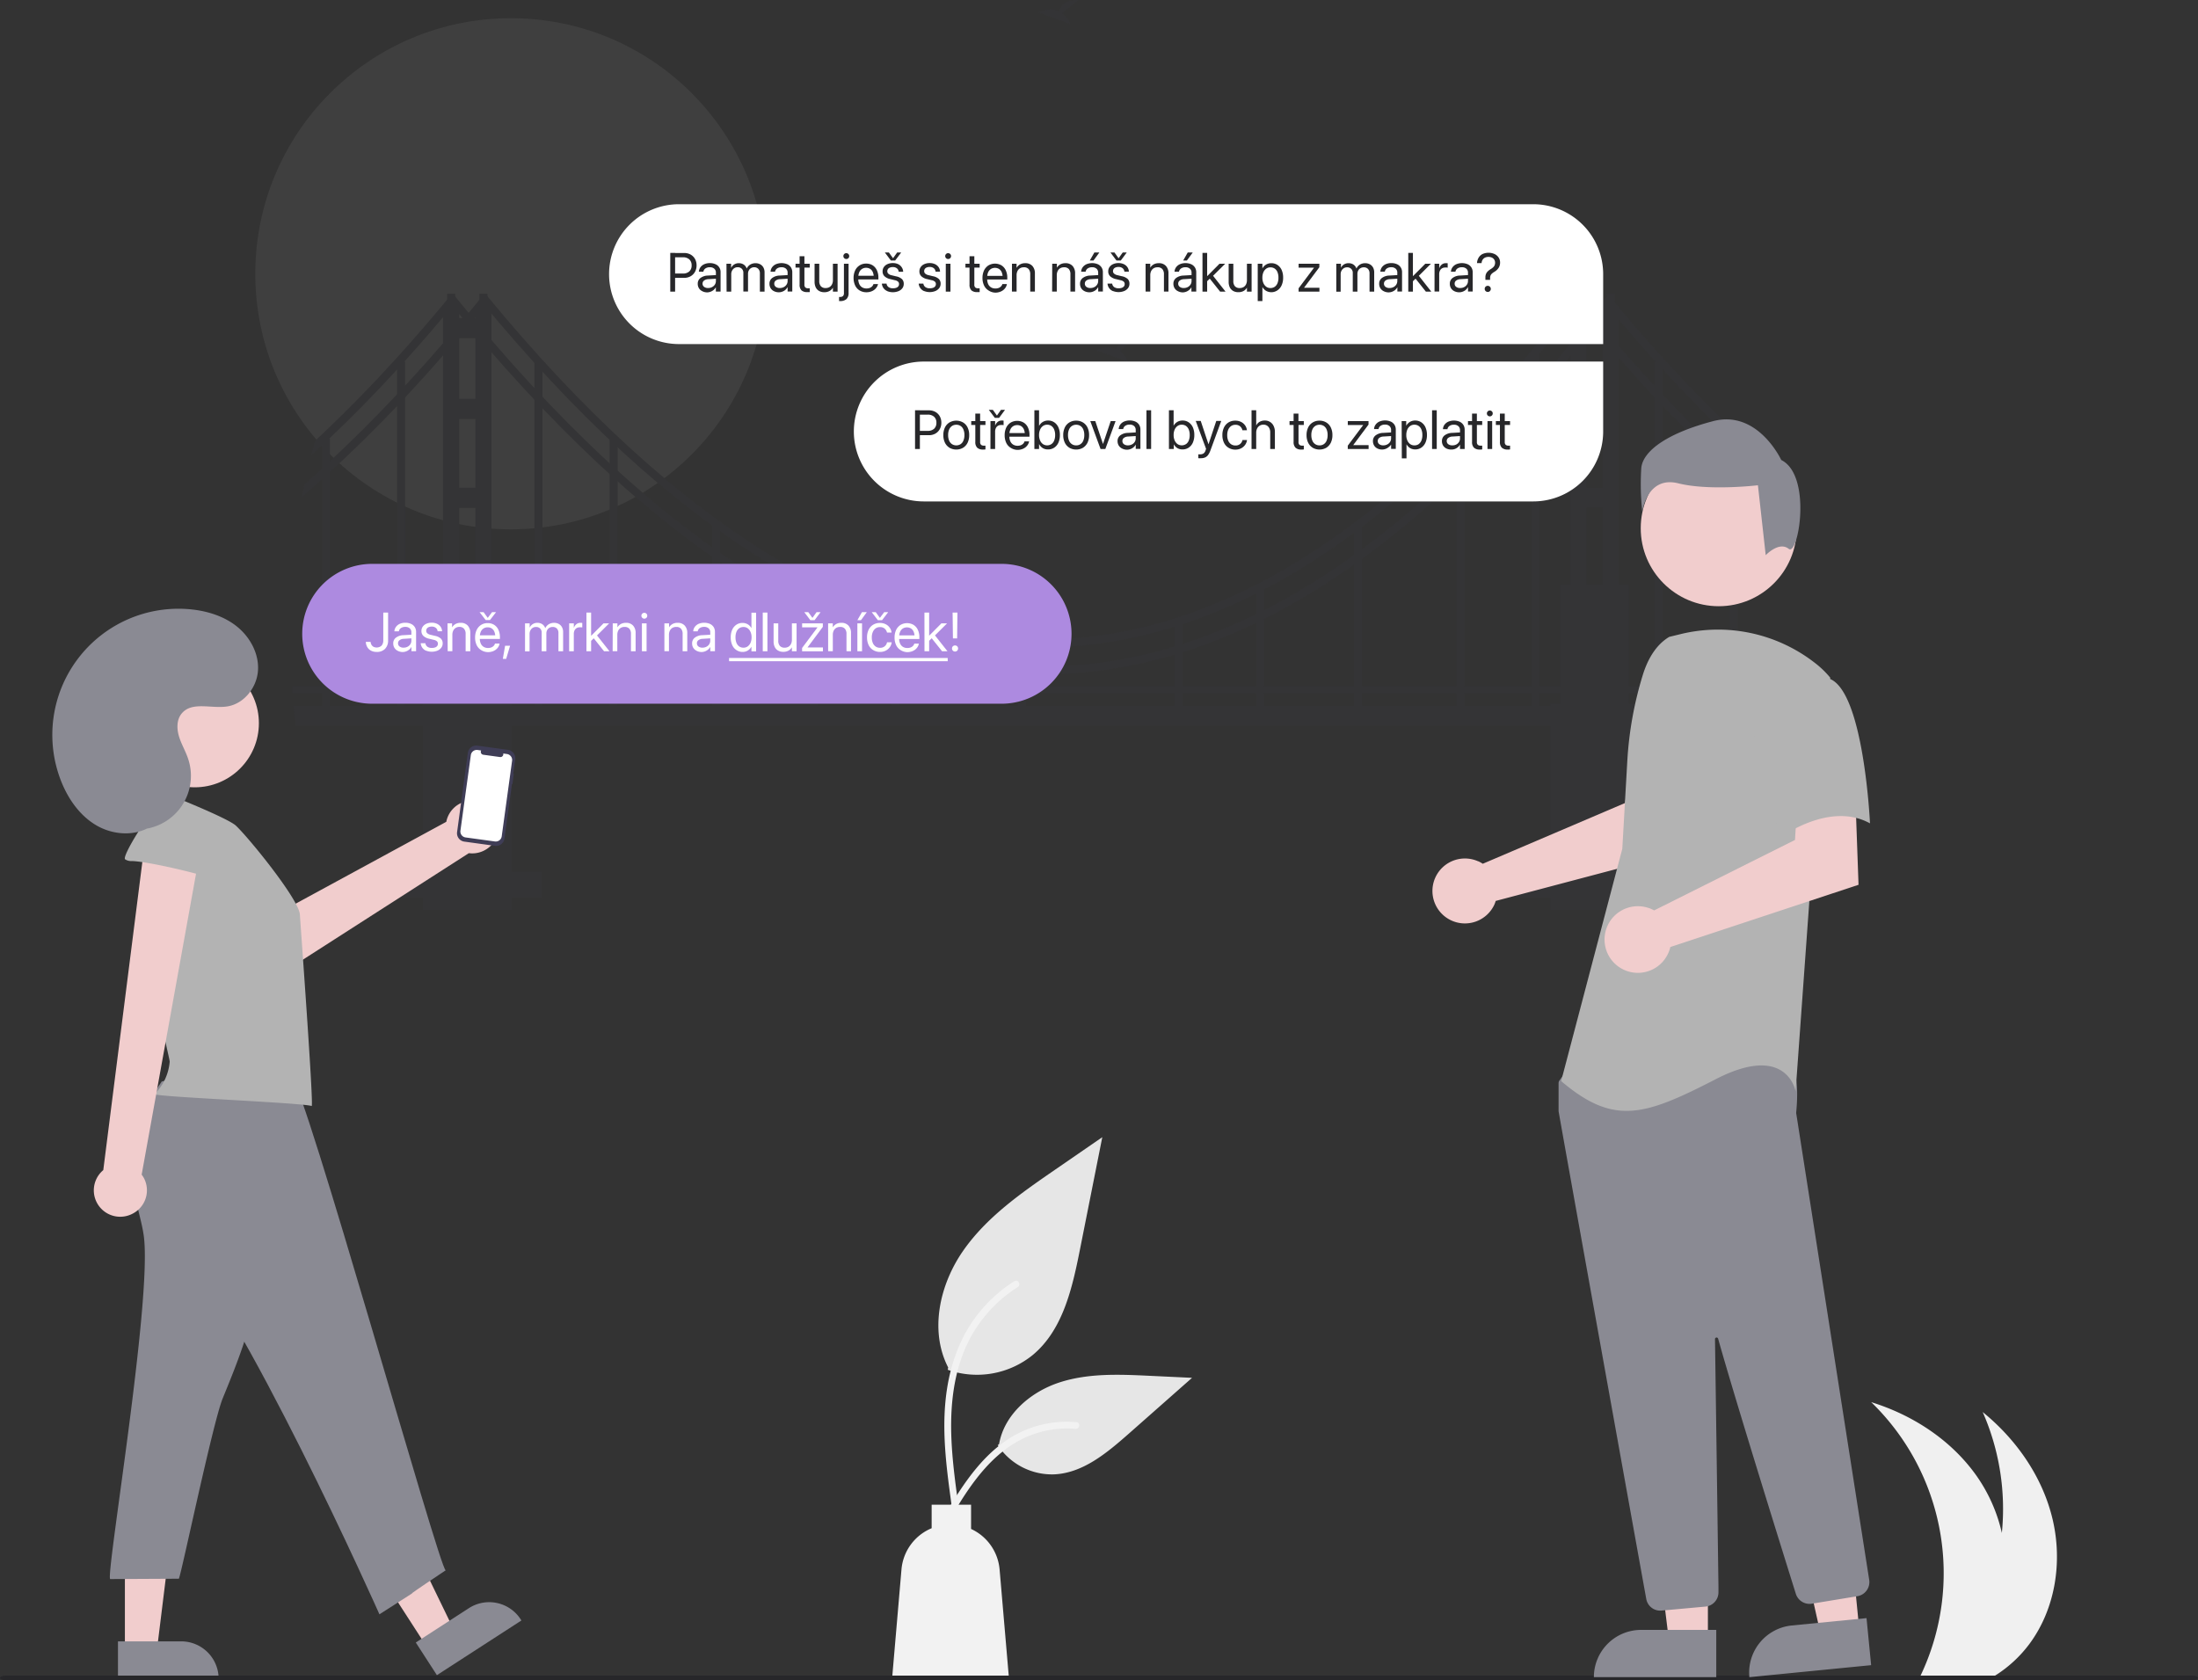 <svg id="Layer_1" data-name="Layer 1" xmlns="http://www.w3.org/2000/svg" viewBox="0 0 880 672.76"><rect x="0" y="0" width="880" height="672.76" fill="#333333" stroke="none"/><defs><style>.cls-1{opacity:0.07;}.cls-2{fill:#3f3d56;}.cls-3{fill:#e4e4e4;}.cls-4{fill:#e6e6e6;}.cls-5{fill:#f1cdcd;}.cls-6{fill:#8a8a93;}.cls-7{fill:#b3b3b3;}.cls-8{fill:#f0f0f0;}.cls-9{fill:#f2f2f2;}.cls-10{fill:#27272a;}.cls-11{fill:#ad8ae0;}.cls-12{isolation:isolate;}.cls-13{fill:#fff;}</style></defs><g id="Group_91" data-name="Group 91" class="cls-1"><rect id="Rectangle_59" data-name="Rectangle 59" class="cls-2" x="169.29" y="281.83" width="35.59" height="82.51"/><rect id="Rectangle_60" data-name="Rectangle 60" class="cls-2" x="620.65" y="281.83" width="35.59" height="82.51"/><circle id="Ellipse_23" data-name="Ellipse 23" class="cls-3" cx="204.54" cy="109.62" r="102.33"/><rect id="Rectangle_61" data-name="Rectangle 61" class="cls-2" x="173.33" y="234.1" width="27.5" height="51.77"/><rect id="Rectangle_62" data-name="Rectangle 62" class="cls-2" x="177.38" y="122.48" width="6.47" height="116.48"/><rect id="Rectangle_63" data-name="Rectangle 63" class="cls-2" x="190.32" y="122.48" width="6.47" height="116.48"/><rect id="Rectangle_64" data-name="Rectangle 64" class="cls-2" x="180.61" y="127.33" width="14.56" height="8.09"/><rect id="Rectangle_65" data-name="Rectangle 65" class="cls-2" x="180.61" y="159.69" width="14.56" height="8.09"/><rect id="Rectangle_66" data-name="Rectangle 66" class="cls-2" x="180.61" y="195.28" width="14.56" height="8.09"/><rect id="Rectangle_67" data-name="Rectangle 67" class="cls-2" x="179" y="117.62" width="3.24" height="8.09"/><rect id="Rectangle_68" data-name="Rectangle 68" class="cls-2" x="191.94" y="117.62" width="3.24" height="8.09"/><rect id="Rectangle_69" data-name="Rectangle 69" class="cls-2" x="624.69" y="234.1" width="27.5" height="51.77"/><rect id="Rectangle_70" data-name="Rectangle 70" class="cls-2" x="628.74" y="122.48" width="6.47" height="116.48"/><rect id="Rectangle_71" data-name="Rectangle 71" class="cls-2" x="641.68" y="122.48" width="6.47" height="116.48"/><rect id="Rectangle_72" data-name="Rectangle 72" class="cls-2" x="631.97" y="127.33" width="14.56" height="8.09"/><rect id="Rectangle_73" data-name="Rectangle 73" class="cls-2" x="631.97" y="159.69" width="14.56" height="8.09"/><rect id="Rectangle_74" data-name="Rectangle 74" class="cls-2" x="631.97" y="195.28" width="14.56" height="8.09"/><rect id="Rectangle_75" data-name="Rectangle 75" class="cls-2" x="630.35" y="117.62" width="3.24" height="8.09"/><rect id="Rectangle_76" data-name="Rectangle 76" class="cls-2" x="643.29" y="117.62" width="3.24" height="8.09"/><path id="Path_247" data-name="Path 247" class="cls-2" d="M708,282.64c-.23,2.71-.49,5.41-.8,8.08H118.31c-.31-2.67-.57-5.37-.8-8.08Z"/><path id="Path_248" data-name="Path 248" class="cls-2" d="M417.2,270.05c-77.57,0-157.57-50.38-237.84-149.79l2.51-2c80.75,100,161,150,238.54,148.56,75.35-1.38,150.45-51.35,223.21-148.52l2.59,1.94c-73.39,98-149.34,148.42-225.74,149.81Q418.84,270.05,417.2,270.05Z"/><path id="Path_249" data-name="Path 249" class="cls-2" d="M417,259.18c-73.27,0-148.83-46.72-224.64-138.91l2.5-2c76.24,92.71,152,139,225.24,137.7,71.1-1.3,142-47.62,210.64-137.66l2.57,2c-69.3,90.86-141,137.6-213.15,138.93C419.06,259.17,418,259.18,417,259.18Z"/><path id="Path_250" data-name="Path 250" class="cls-2" d="M704.92,200c-1.12-1-2.25-1.93-3.37-2.91q-36.31-31.62-72.82-76.82l2.51-2q34.66,42.95,69.16,73.54,1.74,1.54,3.48,3.06Q704.44,197.41,704.92,200Z"/><path id="Path_251" data-name="Path 251" class="cls-2" d="M701.2,183.35q-1.89-1.68-3.76-3.44a595.51,595.51,0,0,1-55.76-59.64l2.5-2.06a603.49,603.49,0,0,0,51.55,55.69q2,1.88,3.94,3.68h0C700.2,179.5,700.72,181.43,701.2,183.35Z"/><rect id="Rectangle_77" data-name="Rectangle 77" class="cls-2" x="213.96" y="144.77" width="3.24" height="140.3"/><rect id="Rectangle_78" data-name="Rectangle 78" class="cls-2" x="244.06" y="175.57" width="3.24" height="109.5"/><rect id="Rectangle_79" data-name="Rectangle 79" class="cls-2" x="285.06" y="209.81" width="3.24" height="76.06"/><rect id="Rectangle_80" data-name="Rectangle 80" class="cls-2" x="324.31" y="234.1" width="3.24" height="50.96"/><rect id="Rectangle_81" data-name="Rectangle 81" class="cls-2" x="356.88" y="247.84" width="3.24" height="38.84"/><rect id="Rectangle_82" data-name="Rectangle 82" class="cls-2" x="662.44" y="144.77" width="3.24" height="140.3"/><rect id="Rectangle_83" data-name="Rectangle 83" class="cls-2" x="692.54" y="175.57" width="3.24" height="109.5"/><path id="Path_252" data-name="Path 252" class="cls-2" d="M195.91,120.26q-16.87,20.88-33.72,38.9L159,162.58Q145.51,176.72,132.1,189l-3.24,3q-2.36,2.1-4.69,4.16c-.37.32-.72.64-1.09.95-.76.67-1.54,1.34-2.31,2,.35-1.74.7-3.46,1.08-5.2h0c.8-.69,1.59-1.39,2.38-2.1l1.11-1h0q1.77-1.56,3.52-3.17t3.24-3q13.41-12.42,26.86-26.76c1.08-1.14,2.16-2.3,3.23-3.46q15.6-16.83,31.2-36.17Z"/><path id="Path_253" data-name="Path 253" class="cls-2" d="M183,120.27q-10.56,12.84-21.1,24.5c-1,1.07-1.93,2.12-2.9,3.17q-13.58,14.81-27.13,27.63l-3,2.8-.46.43-1.2,1.12c-.87.81-1.73,1.6-2.6,2.38.49-2,1-3.89,1.57-5.84.92-.83,1.83-1.69,2.73-2.56l1.25-1.18q14-13.29,28-28.69,11.15-12.25,22.31-25.81Z"/><rect id="Rectangle_84" data-name="Rectangle 84" class="cls-2" x="158.96" y="144.77" width="3.24" height="140.3"/><rect id="Rectangle_85" data-name="Rectangle 85" class="cls-2" x="128.86" y="175.57" width="3.24" height="109.5"/><rect id="Rectangle_86" data-name="Rectangle 86" class="cls-2" x="613.18" y="141.53" width="3.24" height="143.53"/><rect id="Rectangle_87" data-name="Rectangle 87" class="cls-2" x="583.08" y="175.57" width="3.24" height="109.5"/><rect id="Rectangle_88" data-name="Rectangle 88" class="cls-2" x="542.08" y="209.81" width="3.24" height="76.06"/><rect id="Rectangle_89" data-name="Rectangle 89" class="cls-2" x="502.83" y="234.1" width="3.24" height="50.96"/><rect id="Rectangle_90" data-name="Rectangle 90" class="cls-2" x="470.26" y="247.84" width="3.24" height="38.84"/><rect id="Rectangle_91" data-name="Rectangle 91" class="cls-2" x="407.54" y="257.39" width="3.24" height="29.29"/><path id="Path_258" data-name="Path 258" class="cls-4" d="M400.94,112.55h-43a.8.8,0,0,1-.79-.78.78.78,0,0,1,.78-.78h43a.77.77,0,0,1,.78.78.78.78,0,0,1-.78.78Z"/><path id="Path_259" data-name="Path 259" class="cls-2" d="M425.32,5.27l6.5-5.2c-5.05-.55-7.13,2.2-8,4.38-3.95-1.64-8.24.51-8.24.51l13,4.72a9.88,9.88,0,0,0-3.3-4.41Z"/><path id="Path_260" data-name="Path 260" class="cls-2" d="M448.45,140.53l6.5-5.2c-5.05-.56-7.12,2.2-8,4.38-4-1.64-8.24.51-8.24.51l13,4.72a9.88,9.88,0,0,0-3.3-4.41Z"/><path id="Path_261" data-name="Path 261" class="cls-2" d="M600.62,89.81l6.5-5.2c-5-.56-7.13,2.2-8,4.38-3.95-1.64-8.24.5-8.24.5l13,4.73A9.83,9.83,0,0,0,600.62,89.81Z"/><rect id="Rectangle_92" data-name="Rectangle 92" class="cls-2" x="153.82" y="348.98" width="63.18" height="10.68"/><rect id="Rectangle_93" data-name="Rectangle 93" class="cls-2" x="606.75" y="348.98" width="63.18" height="10.68"/><rect id="Rectangle_94" data-name="Rectangle 94" class="cls-2" x="116.94" y="274.82" width="591.55" height="2.67"/></g><g id="Group_84" data-name="Group 84"><path id="Path_61" data-name="Path 61" class="cls-5" d="M192.79,321.27a10.53,10.53,0,0,0-13.6,6,10.29,10.29,0,0,0-.51,1.78L92.29,376l15.19,17.1,80.22-51.49a10.57,10.57,0,0,0,5.09-20.37Z"/><path id="Path_62" data-name="Path 62" class="cls-5" d="M170.76,659.24l10.77-7-21.74-44.84-15.88,10.28Z"/><path id="Path_63" data-name="Path 63" class="cls-6" d="M208.75,648.84l-33.83,21.89-8.45-13.07,21.25-13.75a15,15,0,0,1,20.72,4.44h0Z"/><path id="Path_64" data-name="Path 64" class="cls-5" d="M50,660.86H62.8l6.1-49.45H50Z"/><path id="Path_65" data-name="Path 65" class="cls-6" d="M87.53,672.76H47.23V657.2H72.54a15,15,0,0,1,15,15h0Z"/><path id="Path_80" data-name="Path 80" class="cls-6" d="M57.54,494.66C61.15,520,42,632.27,44.15,632.26l27.46-.14c1-1.88,13.59-62.46,17.54-72.18,5.52-13.49,11.09-27.15,13.27-41.55,2-13.53,1-27.31-.3-40.93a2.59,2.59,0,0,0-2.16-2.95,2.63,2.63,0,0,0-.84,0l-36.85-1.9c-7.6-.39-9.4-2.05-8.24,5.4C54.83,483.6,56.73,489,57.54,494.66Z"/><path id="Path_81" data-name="Path 81" class="cls-6" d="M64.78,433c-7.49,10.77-15.34,23.16-12.85,36,1.89,9.79,9.35,17.38,16.38,24.47,28.14,28.25,83.6,152.9,83.6,152.9,26.77-17.13-.63.49,26.53-17.62C176,628.65,121.33,432,116.8,431.73,98.46,430.51,82.64,428.72,64.78,433Z"/><path id="Path_82" data-name="Path 82" class="cls-7" d="M94.4,330.55c-3.8-3.39-30.53-13.85-30.53-13.85a4.59,4.59,0,0,0-1.48.05c-1.52.38-2.22,2.27-1.89,3.8s-2.34,26.65-3,38.07c-1.2,19.94,10.54,65.1,10.44,66.48a20.68,20.68,0,0,1-6.08,13c.91,1.13,59,3.41,62.94,4.75.8-1-4.5-72.64-4.74-76.69C119.62,360,99.42,335.21,94.4,330.55Z"/><path id="Path_83" data-name="Path 83" class="cls-5" d="M53,486a10.51,10.51,0,0,0,4.72-14.1,11.09,11.09,0,0,0-1-1.58l24.5-135.61-22.87-.3-17,134.1A10.57,10.57,0,0,0,53,486Z"/><path id="Path_84" data-name="Path 84" class="cls-7" d="M52.78,344.76a4.37,4.37,0,0,1-2.7-.7c-1.36-1.17,9.74-19,11.93-19.26,7.14-.82,14.48-1.1,21.4.83s13.43,6.32,16.52,12.8c1.3,2.7-8.07,16.3-12.33,14.3C82.5,350.35,59.49,344.93,52.78,344.76Z"/><circle id="Ellipse_15" data-name="Ellipse 15" class="cls-5" cx="77.97" cy="289.56" r="25.68"/><path id="Path_85" data-name="Path 85" class="cls-6" d="M52.74,332a21.45,21.45,0,0,0,22.6-28.11c-1-3.08-2.73-5.89-3.67-9s-1-6.77,1.12-9.26c4.06-4.86,11.89-1.8,18.15-2.77,6.67-1,11.79-7.43,12.33-14.16s-3-13.39-8.2-17.67-12-6.38-18.68-7.05a50.51,50.51,0,0,0-51.84,69c2.81,7,7.4,13.57,13.91,17.42s15.11,4.58,21.6.7"/></g><path id="Path_160" data-name="Path 160" class="cls-8" d="M812.58,658.13A50.63,50.63,0,0,1,799,670.76c-1.12.71-2.27,1.38-3.44,2H768c.33-.66.65-1.33,1-2a95.36,95.36,0,0,0-19.84-109.34c16.64,5.14,32,15.16,42.08,29.37a64.37,64.37,0,0,1,10.23,23,96.33,96.33,0,0,0-7.67-48.41c13.51,11,24,26,28,43S822.92,644.12,812.58,658.13Z"/><g id="Group_90" data-name="Group 90"><path id="Path_206" data-name="Path 206" class="cls-4" d="M379.44,548.46a35.37,35.37,0,0,0,34.13-6c11.95-10,15.7-26.56,18.75-41.87l9-45.26-18.88,13c-13.58,9.35-27.47,19-36.87,32.54s-13.51,32-5.95,46.68"/><path id="Path_207" data-name="Path 207" class="cls-9" d="M381.06,603.26c-1.91-13.92-3.88-28-2.54-42.09,1.19-12.5,5-24.7,12.77-34.7A57.81,57.81,0,0,1,406.1,513c1.48-.93,2.84,1.42,1.37,2.35a54.84,54.84,0,0,0-21.71,26.2c-4.73,12-5.49,25.12-4.67,37.9.49,7.72,1.53,15.4,2.59,23.06a1.41,1.41,0,0,1-.95,1.66,1.36,1.36,0,0,1-1.67-.94Z"/><path id="Path_208" data-name="Path 208" class="cls-4" d="M399.46,578.63a26,26,0,0,0,22.67,11.7c11.47-.55,21-8.56,29.65-16.16l25.47-22.49-16.86-.8c-12.12-.58-24.55-1.12-36.1,2.61S402.1,566.23,400,578.18"/><path id="Path_209" data-name="Path 209" class="cls-9" d="M375.66,611.26c9.2-16.27,19.87-34.36,38.93-40.14A43.2,43.2,0,0,1,431,569.43c1.74.15,1.3,2.83-.43,2.68A40.36,40.36,0,0,0,404.4,579c-7.37,5-13.1,12-18,19.38-3,4.53-5.64,9.25-8.3,14-.85,1.51-3.34.42-2.48-1.11Z"/><path id="Path_210" data-name="Path 210" class="cls-9" d="M360.92,628.4A19.67,19.67,0,0,1,373,611.9v-9.41h15.78v9.7a19.72,19.72,0,0,1,11.42,16.2l3.71,43.14H357.21Z"/></g><g id="Group_70" data-name="Group 70"><path id="Path_41" data-name="Path 41" class="cls-10" d="M877.7,672.76H2.3c-1.27,0-2.3-.41-2.3-.92s1-.93,2.3-.93H877.7c1.27,0,2.3.41,2.3.93S879,672.76,877.7,672.76Z"/></g><g id="undraw_Segmentation_re_gduq" data-name="undraw Segmentation re gduq"><path id="Path_275" data-name="Path 275" class="cls-5" d="M591.86,344.85a13.63,13.63,0,0,1,1.79,1l57-24.34,2-15,22.79-.14-1.35,34.46-75.26,19.9a14.23,14.23,0,0,1-.57,1.54,13,13,0,1,1-6.46-17.4Z"/><path id="Path_276" data-name="Path 276" class="cls-5" d="M683.78,657.06H668.2l-7.42-60.12h23Z"/><path id="Path_277" data-name="Path 277" class="cls-6" d="M657.06,652.61h30.07v18.92h-49a18.92,18.92,0,0,1,18.92-18.92Z"/><path id="Path_278" data-name="Path 278" class="cls-5" d="M744.41,652.66l-15.52,1.52-13.27-59.1,22.89-2.26Z"/><path id="Path_279" data-name="Path 279" class="cls-6" d="M717.37,650.84l29.92-2.94,1.85,18.83-48.75,4.8a18.94,18.94,0,0,1,17-20.69Z"/><circle id="Ellipse_28" data-name="Ellipse 28" class="cls-5" cx="688.12" cy="211.5" r="31.23"/><path id="Path_280" data-name="Path 280" class="cls-6" d="M664.71,644.9a5.68,5.68,0,0,1-5.61-4.7C651,595.41,624.66,449,624,444.92c0-.1,0-.19,0-.28V433.72a1.84,1.84,0,0,1,.36-1.11l3.48-4.88a1.89,1.89,0,0,1,1.45-.8c19.87-.93,84.91-3.66,88.06.27h0c3.15,3.94,2,15.9,1.78,18.26v.24l29.23,186.89a5.74,5.74,0,0,1-4.72,6.53l-18.26,3A5.75,5.75,0,0,1,719,638.2c-5.64-18-24.57-78.73-31.13-102.21a.64.64,0,0,0-1.25.18c.33,22.38,1.12,79.49,1.39,99.22l0,2.12a5.74,5.74,0,0,1-5.2,5.77l-17.6,1.6Z"/><path id="Path_99" data-name="Path 99" class="cls-7" d="M668.31,255c-5.45,3.24-8.72,9.19-10.59,15.25a144.79,144.79,0,0,0-6.21,34.53l-2,35.09-24.48,93c21.21,18,33.45,13.88,62-.81S718.9,437,718.9,437l5.71-79.15,8.16-86.5a38.24,38.24,0,0,0-6.18-5.95,63.15,63.15,0,0,0-54-11.44Z"/><path id="Path_281" data-name="Path 281" class="cls-5" d="M660.35,363.64a14.43,14.43,0,0,1,1.91.89l56.39-28.22.93-15.29,23.26-1.6,1.25,34.85-75.35,24.92a13.34,13.34,0,1,1-10-16,12.6,12.6,0,0,1,1.59.47Z"/><path id="Path_101" data-name="Path 101" class="cls-7" d="M732.36,271.73c13.88,4.9,16.32,57.94,16.32,57.94-16.32-9-35.9,5.72-35.9,5.72s-4.08-13.88-9-31.83a31.18,31.18,0,0,1,6.53-29.38S718.49,266.83,732.36,271.73Z"/><path id="Path_102" data-name="Path 102" class="cls-6" d="M716.13,219.75c-3.9-3.11-9.2,2.55-9.2,2.55l-3.12-28s-19.45,2.33-31.9-.78-14.4,11.28-14.4,11.28a100.4,100.4,0,0,1-.39-17.51c.78-7,10.9-14,28.79-18.67s27.24,15.56,27.24,15.56C725.6,190.39,720,222.87,716.13,219.75Z"/></g><g id="Group_88" data-name="Group 88"><g id="Group_87" data-name="Group 87"><g id="Group_105" data-name="Group 105"><path id="Rectangle_5" data-name="Rectangle 5" class="cls-11" d="M149,225.77H401a28,28,0,0,1,28,28h0a28,28,0,0,1-28,28H149a28,28,0,0,1-28-28h0A28,28,0,0,1,149,225.77Z"/><g id="Jasně_mrkni_na_dlužníček_" data-name="Jasně mrkni na dlužníček " class="cls-12"><g class="cls-12"><path class="cls-13" d="M148.54,260.52a3.65,3.65,0,0,1-1.47-1.39,4.55,4.55,0,0,1-.61-2V257h1.93l0,.11a2.69,2.69,0,0,0,.34,1.07,2.19,2.19,0,0,0,.79.78,2.93,2.93,0,0,0,3.25-.45,3.13,3.13,0,0,0,.68-2.16V245.27h1.93v11.09a4.68,4.68,0,0,1-1.21,3.43,4.45,4.45,0,0,1-3.36,1.24A4.74,4.74,0,0,1,148.54,260.52Z"/><path class="cls-13" d="M159.21,260.57a3.17,3.17,0,0,1-1.3-1.18,3.35,3.35,0,0,1-.47-1.78v0a2.77,2.77,0,0,1,1.06-2.28,5.14,5.14,0,0,1,3-1l4.14-.24v1.45l-3.92.24a3,3,0,0,0-1.74.54,1.5,1.5,0,0,0-.62,1.25v0a1.52,1.52,0,0,0,.61,1.28,2.52,2.52,0,0,0,1.62.47,3.32,3.32,0,0,0,1.58-.37,2.88,2.88,0,0,0,1.12-1,2.67,2.67,0,0,0,.41-1.45v-3.3a2,2,0,0,0-.64-1.6,2.53,2.53,0,0,0-1.81-.59,3,3,0,0,0-1.73.47,1.9,1.9,0,0,0-.82,1.22l0,.09h-1.8v-.12a3.38,3.38,0,0,1,.63-1.67,3.77,3.77,0,0,1,1.5-1.2,5.24,5.24,0,0,1,2.26-.45,5.37,5.37,0,0,1,2.29.46,3.42,3.42,0,0,1,1.48,1.27,3.52,3.52,0,0,1,.53,1.94v7.72h-1.87V259h0a3.83,3.83,0,0,1-.86,1.07,4.16,4.16,0,0,1-2.63,1A4.31,4.31,0,0,1,159.21,260.57Z"/><path class="cls-13" d="M170.63,260.57a3.51,3.51,0,0,1-2.18-2.92v-.1h1.87l0,.11a2.05,2.05,0,0,0,.81,1.3,2.93,2.93,0,0,0,1.77.47,3.82,3.82,0,0,0,1.3-.2,1.81,1.81,0,0,0,.83-.57,1.4,1.4,0,0,0,.29-.87v0a1.3,1.3,0,0,0-.37-1,2.71,2.71,0,0,0-1.32-.6l-1.77-.43a4.92,4.92,0,0,1-2.36-1.14,2.64,2.64,0,0,1-.77-2h0a2.91,2.91,0,0,1,.52-1.71,3.51,3.51,0,0,1,1.45-1.16,5.12,5.12,0,0,1,2.13-.42,4.92,4.92,0,0,1,2.14.44,3.63,3.63,0,0,1,1.43,1.18,3.32,3.32,0,0,1,.58,1.68v.14h-1.78v-.07a1.92,1.92,0,0,0-.72-1.31,2.52,2.52,0,0,0-1.65-.5,3,3,0,0,0-1.17.21,1.57,1.57,0,0,0-.75.57,1.45,1.45,0,0,0-.27.87h0a1.28,1.28,0,0,0,.41,1,2.84,2.84,0,0,0,1.33.63l1.78.43a4.84,4.84,0,0,1,2.38,1.12,2.63,2.63,0,0,1,.69,1.91h0a2.81,2.81,0,0,1-.57,1.73,3.68,3.68,0,0,1-1.54,1.17,6.17,6.17,0,0,1-4.5,0Z"/><path class="cls-13" d="M179.17,249.6H181v1.59h0a3.71,3.71,0,0,1,1.31-1.3,4.15,4.15,0,0,1,2.13-.51,3.65,3.65,0,0,1,2.85,1.12,4.3,4.3,0,0,1,1,3v7.25h-1.87v-6.92a3.06,3.06,0,0,0-.64-2.09A2.45,2.45,0,0,0,184,251a2.93,2.93,0,0,0-1.53.39,2.65,2.65,0,0,0-1,1.1,3.67,3.67,0,0,0-.36,1.67v6.57h-1.87Z"/><path class="cls-13" d="M192.61,260.28a4.59,4.59,0,0,1-1.78-2,7,7,0,0,1-.62-3h0a7,7,0,0,1,.63-3.05,4.89,4.89,0,0,1,1.75-2,4.73,4.73,0,0,1,2.65-.74,4.79,4.79,0,0,1,2.63.71,4.59,4.59,0,0,1,1.69,2,7,7,0,0,1,.59,2.94v.69h-9v-1.46h8.08l-.95,1.35v-.72a5.12,5.12,0,0,0-.39-2.14,2.78,2.78,0,0,0-1.08-1.27,3,3,0,0,0-1.58-.41,3,3,0,0,0-1.6.43,3,3,0,0,0-1.12,1.29,4.89,4.89,0,0,0-.4,2.1v.72a4.61,4.61,0,0,0,.4,2,3,3,0,0,0,1.14,1.29,3.42,3.42,0,0,0,1.75.44,3.56,3.56,0,0,0,1.27-.21,2.89,2.89,0,0,0,.94-.59,2.1,2.1,0,0,0,.53-.86l0-.1H200l0,.11a3.63,3.63,0,0,1-.53,1.29,4.22,4.22,0,0,1-1,1.06,4.54,4.54,0,0,1-1.39.7,5.46,5.46,0,0,1-1.7.26A5.16,5.16,0,0,1,192.61,260.28Zm3.55-12h-1.7L192,245.1h1.61l1.77,2.45h-.22L197,245.1h1.61Z"/><path class="cls-13" d="M202.22,258.56h2l-1.57,5.25h-1.33Z"/><path class="cls-13" d="M210.2,249.6h1.86v1.63h.05a3.1,3.1,0,0,1,1.18-1.34,3.44,3.44,0,0,1,1.88-.51,3.57,3.57,0,0,1,1.38.26,3,3,0,0,1,1.07.73,3.28,3.28,0,0,1,.69,1.16h0a3.57,3.57,0,0,1,.83-1.15,3.71,3.71,0,0,1,1.2-.74,4.21,4.21,0,0,1,1.47-.26,3.9,3.9,0,0,1,1.92.46,3.19,3.19,0,0,1,1.27,1.28,4,4,0,0,1,.45,1.94v7.71h-1.87v-7.28a2.54,2.54,0,0,0-.6-1.8,2.26,2.26,0,0,0-1.72-.65,2.48,2.48,0,0,0-1.31.34,2.35,2.35,0,0,0-.89.93,2.87,2.87,0,0,0-.32,1.36v7.1h-1.87v-7.49a2.2,2.2,0,0,0-.62-1.63,2.27,2.27,0,0,0-1.67-.61,2.47,2.47,0,0,0-1.32.36,2.55,2.55,0,0,0-.9,1,2.93,2.93,0,0,0-.34,1.4v7H210.2Z"/><path class="cls-13" d="M227.87,249.6h1.87v1.89h0a3,3,0,0,1,1-1.54,2.45,2.45,0,0,1,1.63-.57,2.94,2.94,0,0,1,.44,0l.31.05v1.82a1.49,1.49,0,0,0-.38-.08,5.72,5.72,0,0,0-.62,0,2.46,2.46,0,0,0-1.26.32,2.17,2.17,0,0,0-.84.93,3.25,3.25,0,0,0-.29,1.46v6.89h-1.87Z"/><path class="cls-13" d="M234.79,245.27h1.87v15.5h-1.87Zm1.46,9.26h.46l4.9-4.93h2.26l-5.29,5.27h-.15L236.25,257Zm1.35.9,1.24-1.24,5.18,6.58h-2.17Z"/><path class="cls-13" d="M245.32,249.6h1.87v1.59h0a3.79,3.79,0,0,1,1.31-1.3,4.15,4.15,0,0,1,2.13-.51,3.65,3.65,0,0,1,2.85,1.12,4.3,4.3,0,0,1,1,3v7.25h-1.87v-6.92a3.06,3.06,0,0,0-.64-2.09,2.45,2.45,0,0,0-1.93-.72,2.93,2.93,0,0,0-1.53.39,2.65,2.65,0,0,0-1,1.1,3.67,3.67,0,0,0-.36,1.67v6.57h-1.87Z"/><path class="cls-13" d="M257.14,247.37a1.14,1.14,0,0,1-.35-.83,1.18,1.18,0,0,1,1.18-1.17,1.16,1.16,0,0,1,1.17,1.17,1.16,1.16,0,0,1-1.17,1.17A1.16,1.16,0,0,1,257.14,247.37ZM257,249.6h1.87v11.17H257Z"/><path class="cls-13" d="M266,249.6h1.87v1.59h0a3.71,3.71,0,0,1,1.31-1.3,4.1,4.1,0,0,1,2.13-.51,3.68,3.68,0,0,1,2.85,1.12,4.29,4.29,0,0,1,1,3v7.25h-1.86v-6.92a3.11,3.11,0,0,0-.64-2.09,2.45,2.45,0,0,0-1.93-.72,3,3,0,0,0-1.54.39,2.69,2.69,0,0,0-1,1.1,3.67,3.67,0,0,0-.36,1.67v6.57H266Z"/><path class="cls-13" d="M278.87,260.57a3.26,3.26,0,0,1-1.31-1.18,3.35,3.35,0,0,1-.46-1.78v0a2.77,2.77,0,0,1,1.06-2.28,5.14,5.14,0,0,1,3-1l4.13-.24v1.45l-3.92.24a3,3,0,0,0-1.73.54,1.47,1.47,0,0,0-.62,1.25v0a1.52,1.52,0,0,0,.61,1.28,2.51,2.51,0,0,0,1.61.47,3.33,3.33,0,0,0,1.59-.37,2.88,2.88,0,0,0,1.12-1,2.67,2.67,0,0,0,.41-1.45v-3.3a2.06,2.06,0,0,0-.64-1.6,2.55,2.55,0,0,0-1.81-.59,3,3,0,0,0-1.74.47,1.94,1.94,0,0,0-.82,1.22l0,.09h-1.8v-.12a3.2,3.2,0,0,1,.63-1.67,3.81,3.81,0,0,1,1.49-1.2,5.92,5.92,0,0,1,4.55,0,3.45,3.45,0,0,1,1.49,1.27,3.52,3.52,0,0,1,.53,1.94v7.72h-1.87V259h0a4,4,0,0,1-.86,1.07,4.16,4.16,0,0,1-2.64,1A4.29,4.29,0,0,1,278.87,260.57Z"/></g><path class="cls-13" d="M294.81,260.27a4.57,4.57,0,0,1-1.66-2,7.27,7.27,0,0,1-.59-3.06h0a7.28,7.28,0,0,1,.59-3.07,4.8,4.8,0,0,1,1.66-2,4.29,4.29,0,0,1,2.46-.72,4.09,4.09,0,0,1,2.12.56,4,4,0,0,1,1.46,1.53h0v-6.2h1.87v15.5h-1.87v-1.89h0a4,4,0,0,1-1.44,1.54,3.85,3.85,0,0,1-2.11.57A4.34,4.34,0,0,1,294.81,260.27Zm4.53-1.45a3.49,3.49,0,0,0,1.15-1.45,5.47,5.47,0,0,0,.41-2.18h0a5.23,5.23,0,0,0-.42-2.18,3.56,3.56,0,0,0-1.14-1.45,2.82,2.82,0,0,0-1.67-.51,3,3,0,0,0-1.71.5,3.28,3.28,0,0,0-1.11,1.43,5.87,5.87,0,0,0-.38,2.21h0a5.91,5.91,0,0,0,.38,2.21,3.17,3.17,0,0,0,1.11,1.43,2.88,2.88,0,0,0,1.71.5A2.82,2.82,0,0,0,299.34,258.82Z"/><path class="cls-13" d="M305.38,245.27h1.87v15.5h-1.87Z"/><path class="cls-13" d="M311.5,260.48a3.26,3.26,0,0,1-1.32-1.43,4.86,4.86,0,0,1-.46-2.2V249.6h1.87v6.92a3.06,3.06,0,0,0,.64,2.09,2.45,2.45,0,0,0,1.93.72,2.9,2.9,0,0,0,1.53-.39,2.61,2.61,0,0,0,1-1.11,3.63,3.63,0,0,0,.36-1.66V249.6h1.87v11.17h-1.87v-1.59h0a3.63,3.63,0,0,1-1.31,1.3,4.1,4.1,0,0,1-2.13.51A4,4,0,0,1,311.5,260.48Z"/><path class="cls-13" d="M321.13,259.44l6.18-8.26v0h-6.17V249.6h8.29V251l-6.13,8.23v0h6.17v1.55h-8.34Zm5-11.12h-1.7L322,245.1h1.61l1.78,2.45h-.23l1.76-2.45h1.61Z"/><path class="cls-13" d="M331.55,249.6h1.87v1.59h0a3.71,3.71,0,0,1,1.31-1.3,4.12,4.12,0,0,1,2.13-.51,3.68,3.68,0,0,1,2.85,1.12,4.3,4.3,0,0,1,1,3v7.25H338.9v-6.92a3.11,3.11,0,0,0-.64-2.09,2.45,2.45,0,0,0-1.93-.72,3,3,0,0,0-1.54.39,2.69,2.69,0,0,0-1,1.1,3.67,3.67,0,0,0-.36,1.67v6.57h-1.87Z"/><path class="cls-13" d="M343.26,249.6h1.87v11.17h-1.87Zm0-1.28,1.84-3.22h1.95l-2.35,3.22Z"/><path class="cls-13" d="M349.56,260.27a4.66,4.66,0,0,1-1.8-2,7,7,0,0,1-.63-3.07v0a6.83,6.83,0,0,1,.64-3.06,4.84,4.84,0,0,1,1.81-2,5.08,5.08,0,0,1,2.7-.71,5,5,0,0,1,2.4.55,4.36,4.36,0,0,1,1.57,1.4,4.08,4.08,0,0,1,.69,1.81l0,.09h-1.83l0-.09a3,3,0,0,0-.9-1.47,2.75,2.75,0,0,0-1.93-.63,2.92,2.92,0,0,0-1.7.51,3.36,3.36,0,0,0-1.13,1.44,5.3,5.3,0,0,0-.41,2.2h0a5.53,5.53,0,0,0,.41,2.22,3.28,3.28,0,0,0,1.15,1.42,3,3,0,0,0,1.7.49,2.69,2.69,0,0,0,2.82-2.1l0-.09H357v.08a4.13,4.13,0,0,1-.78,1.91,4.52,4.52,0,0,1-1.63,1.36,5,5,0,0,1-2.26.5A5.11,5.11,0,0,1,349.56,260.27Zm3.59-11.95h-1.69L349,245.1h1.61l1.77,2.45h-.22L354,245.1h1.61Z"/><path class="cls-13" d="M360.54,260.28a4.63,4.63,0,0,1-1.77-2,6.85,6.85,0,0,1-.62-3h0a7.13,7.13,0,0,1,.62-3.05,5,5,0,0,1,1.75-2,5.17,5.17,0,0,1,5.28,0,4.53,4.53,0,0,1,1.69,2,6.8,6.8,0,0,1,.59,2.94v.69h-9v-1.46h8.08l-1,1.35v-.72a5.12,5.12,0,0,0-.39-2.14,2.78,2.78,0,0,0-1.08-1.27,3.22,3.22,0,0,0-3.18,0,3,3,0,0,0-1.11,1.29,4.74,4.74,0,0,0-.41,2.1v.72a4.61,4.61,0,0,0,.4,2,3,3,0,0,0,1.14,1.29,3.43,3.43,0,0,0,1.76.44,3.54,3.54,0,0,0,1.26-.21,2.69,2.69,0,0,0,.94-.59,2.24,2.24,0,0,0,.54-.86l0-.1h1.83l0,.11a3.63,3.63,0,0,1-.53,1.29,4.36,4.36,0,0,1-1,1.06,4.71,4.71,0,0,1-1.4.7,5.46,5.46,0,0,1-1.7.26A5.19,5.19,0,0,1,360.54,260.28Z"/><path class="cls-13" d="M370.11,245.27H372v15.5h-1.87Zm1.45,9.26H372l4.89-4.93h2.27l-5.29,5.27h-.15L371.56,257Zm1.36.9,1.24-1.24,5.18,6.58h-2.17Z"/><path class="cls-13" d="M291.89,264.75v-1.29h87.54v1.29Z"/><g class="cls-12"><path class="cls-13" d="M381.49,260.52a1.26,1.26,0,0,1,0-1.74,1.27,1.27,0,0,1,1.75,0,1.28,1.28,0,0,1,0,1.74,1.24,1.24,0,0,1-1.75,0Zm-.1-15.25h1.94l-.13,10.36h-1.68Z"/></g></g></g></g><g id="Group_89" data-name="Group 89"><path id="Rectangle_4" data-name="Rectangle 4" class="cls-13" d="M271.85,81.77h342a28,28,0,0,1,28,28h0v28h-370a28,28,0,0,1-28-28h0A28,28,0,0,1,271.85,81.77Z"/><g id="Pamatuješ_si_ten_náš_nákup_z_makra_" data-name="Pamatuješ si ten náš nákup z makra " class="cls-12"><g class="cls-12"><path class="cls-10" d="M268.35,101.27h1.94v15.5h-1.94Zm1,8.25h4.06a3.64,3.64,0,0,0,2.58-.86,3.14,3.14,0,0,0,.91-2.39v0a3.11,3.11,0,0,0-.91-2.39,3.64,3.64,0,0,0-2.58-.86h-4.06v-1.72h4.55a5.24,5.24,0,0,1,2.58.62,4.6,4.6,0,0,1,1.76,1.74,5.21,5.21,0,0,1,.64,2.59v0a5.22,5.22,0,0,1-.64,2.6,4.6,4.6,0,0,1-1.76,1.77,5.14,5.14,0,0,1-2.58.63h-4.55Z"/><path class="cls-10" d="M281.12,116.57a3.23,3.23,0,0,1-1.3-1.18,3.35,3.35,0,0,1-.47-1.78v0a2.78,2.78,0,0,1,1.07-2.28,5.08,5.08,0,0,1,3-1l4.14-.24v1.45l-3.92.24a3,3,0,0,0-1.74.54,1.5,1.5,0,0,0-.62,1.25v0a1.54,1.54,0,0,0,.61,1.28,2.54,2.54,0,0,0,1.62.47,3.32,3.32,0,0,0,1.58-.37,2.88,2.88,0,0,0,1.12-1,2.67,2.67,0,0,0,.41-1.45v-3.3a2,2,0,0,0-.64-1.6,2.53,2.53,0,0,0-1.81-.59,3,3,0,0,0-1.73.47,1.9,1.9,0,0,0-.82,1.22l0,.09h-1.81v-.12a3.38,3.38,0,0,1,.63-1.67,3.77,3.77,0,0,1,1.5-1.2,5.27,5.27,0,0,1,2.26-.45,5.34,5.34,0,0,1,2.29.46,3.34,3.34,0,0,1,2,3.21v7.72H286.6V115h0a3.83,3.83,0,0,1-.86,1.07,4.16,4.16,0,0,1-2.63,1A4.31,4.31,0,0,1,281.12,116.57Z"/><path class="cls-10" d="M290.85,105.6h1.86v1.63h.05a3.1,3.1,0,0,1,1.18-1.34,3.44,3.44,0,0,1,1.88-.51,3.57,3.57,0,0,1,1.38.26,3,3,0,0,1,1.07.73,3.28,3.28,0,0,1,.69,1.16h0a3.57,3.57,0,0,1,.83-1.15,3.65,3.65,0,0,1,1.21-.74,4.11,4.11,0,0,1,1.46-.26,3.9,3.9,0,0,1,1.92.46,3.19,3.19,0,0,1,1.27,1.28,4,4,0,0,1,.45,1.94v7.71h-1.87v-7.28a2.54,2.54,0,0,0-.6-1.8A2.26,2.26,0,0,0,302,107a2.48,2.48,0,0,0-1.31.34,2.35,2.35,0,0,0-.89.93,2.87,2.87,0,0,0-.32,1.36v7.1h-1.87v-7.49a2.2,2.2,0,0,0-.62-1.63,2.27,2.27,0,0,0-1.67-.61,2.41,2.41,0,0,0-1.31.36,2.5,2.5,0,0,0-.91,1,2.93,2.93,0,0,0-.34,1.4v7h-1.86Z"/><path class="cls-10" d="M309.84,116.57a3.19,3.19,0,0,1-1.31-1.18,3.35,3.35,0,0,1-.46-1.78v0a2.77,2.77,0,0,1,1.06-2.28,5.11,5.11,0,0,1,3-1l4.13-.24v1.45l-3.92.24a3,3,0,0,0-1.73.54,1.47,1.47,0,0,0-.62,1.25v0a1.53,1.53,0,0,0,.6,1.28,2.56,2.56,0,0,0,1.62.47,3.33,3.33,0,0,0,1.59-.37,2.85,2.85,0,0,0,1.11-1,2.59,2.59,0,0,0,.42-1.45v-3.3a2.06,2.06,0,0,0-.64-1.6,2.55,2.55,0,0,0-1.81-.59,3,3,0,0,0-1.74.47,1.94,1.94,0,0,0-.82,1.22l0,.09h-1.81l0-.12a3.28,3.28,0,0,1,.62-1.67,3.84,3.84,0,0,1,1.5-1.2,5.92,5.92,0,0,1,4.55,0,3.45,3.45,0,0,1,1.49,1.27,3.52,3.52,0,0,1,.53,1.94v7.72h-1.87V115h-.05a3.66,3.66,0,0,1-.86,1.07,3.9,3.9,0,0,1-1.2.7,4,4,0,0,1-1.43.26A4.26,4.26,0,0,1,309.84,116.57Z"/><path class="cls-10" d="M320.89,116.26a3.11,3.11,0,0,1-.76-2.33v-6.78H318.5V105.6h1.63v-3h1.93v3h2.13v1.55h-2.13v6.76a1.5,1.5,0,0,0,.39,1.21,1.78,1.78,0,0,0,1.14.32l.33,0,.27,0v1.51l-.45,0a4.93,4.93,0,0,1-.55,0A3.25,3.25,0,0,1,320.89,116.26Z"/><path class="cls-10" d="M327.91,116.48a3.26,3.26,0,0,1-1.32-1.43,5,5,0,0,1-.46-2.2V105.6H328v6.92a3.11,3.11,0,0,0,.64,2.09,2.45,2.45,0,0,0,1.93.72,3,3,0,0,0,1.54-.39,2.65,2.65,0,0,0,1-1.11,3.63,3.63,0,0,0,.36-1.66V105.6h1.87v11.17h-1.87v-1.59h0a3.63,3.63,0,0,1-1.31,1.3A4.1,4.1,0,0,1,330,117,4,4,0,0,1,327.91,116.48Z"/><path class="cls-10" d="M336.11,120.54h-.18v-1.64h.29a1.85,1.85,0,0,0,1.28-.35,1.69,1.69,0,0,0,.38-1.27V105.6h1.86v11.64a3.29,3.29,0,0,1-.83,2.5,3.64,3.64,0,0,1-2.62.8ZM338,103.37a1.13,1.13,0,0,1-.34-.83,1.1,1.1,0,0,1,.34-.83,1.13,1.13,0,0,1,.83-.34,1.16,1.16,0,0,1,1.17,1.17,1.16,1.16,0,0,1-1.17,1.17A1.17,1.17,0,0,1,338,103.37Z"/><path class="cls-10" d="M344.13,116.28a4.63,4.63,0,0,1-1.77-2,7,7,0,0,1-.62-3h0a7,7,0,0,1,.63-3,4.82,4.82,0,0,1,1.75-2,4.73,4.73,0,0,1,2.65-.74,4.79,4.79,0,0,1,2.63.71,4.66,4.66,0,0,1,1.69,2,7,7,0,0,1,.59,2.94v.69h-9v-1.46h8.07l-.94,1.35v-.72a5.12,5.12,0,0,0-.39-2.14,2.78,2.78,0,0,0-1.08-1.27,3.07,3.07,0,0,0-1.58-.41,2.88,2.88,0,0,0-2.72,1.72,4.88,4.88,0,0,0-.41,2.1v.72a4.6,4.6,0,0,0,.41,2,2.93,2.93,0,0,0,1.14,1.29,3.39,3.39,0,0,0,1.75.44,3.6,3.6,0,0,0,1.27-.21,2.74,2.74,0,0,0,.93-.59,2.24,2.24,0,0,0,.54-.86l0-.1h1.84l0,.11A3.83,3.83,0,0,1,351,115a4.4,4.4,0,0,1-1,1.06,4.6,4.6,0,0,1-1.4.7,5.39,5.39,0,0,1-1.69.26A5.2,5.2,0,0,1,344.13,116.28Z"/><path class="cls-10" d="M355.26,116.57a3.65,3.65,0,0,1-1.51-1.17,3.53,3.53,0,0,1-.67-1.75l0-.1h1.87l0,.11a2,2,0,0,0,.8,1.3,2.93,2.93,0,0,0,1.77.47,3.82,3.82,0,0,0,1.3-.2,1.76,1.76,0,0,0,.83-.57,1.4,1.4,0,0,0,.29-.87v0a1.27,1.27,0,0,0-.37-1,2.71,2.71,0,0,0-1.32-.6l-1.77-.43a4.88,4.88,0,0,1-2.35-1.14,2.6,2.6,0,0,1-.77-2h0a2.91,2.91,0,0,1,.52-1.71,3.45,3.45,0,0,1,1.45-1.16,5.12,5.12,0,0,1,2.13-.42,4.85,4.85,0,0,1,2.13.44A3.56,3.56,0,0,1,361,107a3.33,3.33,0,0,1,.59,1.68v.14h-1.79v-.07a2,2,0,0,0-.71-1.31,2.56,2.56,0,0,0-1.65-.5,3,3,0,0,0-1.17.21,1.65,1.65,0,0,0-.76.57,1.51,1.51,0,0,0-.26.87h0a1.25,1.25,0,0,0,.41,1,2.79,2.79,0,0,0,1.33.63l1.77.43a4.8,4.8,0,0,1,2.38,1.12,2.63,2.63,0,0,1,.69,1.91h0a2.86,2.86,0,0,1-.56,1.73,3.71,3.71,0,0,1-1.55,1.17,6.14,6.14,0,0,1-4.49,0Zm3.12-12.25h-1.7l-2.41-3.22h1.61l1.77,2.45h-.22l1.76-2.45h1.61Z"/><path class="cls-10" d="M370,116.57a3.56,3.56,0,0,1-2.18-2.92v-.1h1.87l0,.11a2.09,2.09,0,0,0,.81,1.3,2.93,2.93,0,0,0,1.77.47,3.82,3.82,0,0,0,1.3-.2,1.76,1.76,0,0,0,.83-.57,1.4,1.4,0,0,0,.29-.87v0a1.27,1.27,0,0,0-.37-1,2.71,2.71,0,0,0-1.32-.6l-1.77-.43a4.88,4.88,0,0,1-2.35-1.14,2.61,2.61,0,0,1-.78-2h0a2.91,2.91,0,0,1,.53-1.71,3.45,3.45,0,0,1,1.45-1.16,5.12,5.12,0,0,1,2.13-.42,4.88,4.88,0,0,1,2.13.44,3.56,3.56,0,0,1,1.43,1.18,3.23,3.23,0,0,1,.58,1.68l0,.14h-1.79v-.07a2,2,0,0,0-.71-1.31,2.56,2.56,0,0,0-1.65-.5,3,3,0,0,0-1.17.21,1.6,1.6,0,0,0-.76.57,1.44,1.44,0,0,0-.26.87h0a1.28,1.28,0,0,0,.4,1,2.89,2.89,0,0,0,1.34.63l1.77.43a4.8,4.8,0,0,1,2.38,1.12,2.63,2.63,0,0,1,.69,1.91h0a2.86,2.86,0,0,1-.56,1.73,3.71,3.71,0,0,1-1.55,1.17,6.17,6.17,0,0,1-4.5,0Z"/><path class="cls-10" d="M378.77,103.37a1.13,1.13,0,0,1-.34-.83,1.1,1.1,0,0,1,.34-.83,1.13,1.13,0,0,1,.83-.34,1.16,1.16,0,0,1,1.17,1.17,1.16,1.16,0,0,1-1.17,1.17A1.17,1.17,0,0,1,378.77,103.37Zm-.11,2.23h1.87v11.17h-1.87Z"/><path class="cls-10" d="M388.92,116.26a3.11,3.11,0,0,1-.76-2.33v-6.78h-1.63V105.6h1.63v-3h1.93v3h2.13v1.55h-2.13v6.76a1.5,1.5,0,0,0,.39,1.21,1.78,1.78,0,0,0,1.14.32l.33,0,.27,0v1.51l-.45,0a4.93,4.93,0,0,1-.55,0A3.25,3.25,0,0,1,388.92,116.26Z"/><path class="cls-10" d="M395.74,116.28a4.63,4.63,0,0,1-1.77-2,6.85,6.85,0,0,1-.62-3h0a7.13,7.13,0,0,1,.62-3,5,5,0,0,1,1.75-2,5.17,5.17,0,0,1,5.28,0,4.53,4.53,0,0,1,1.69,2,6.8,6.8,0,0,1,.59,2.94v.69h-9v-1.46h8.08l-.94,1.35v-.72a5.11,5.11,0,0,0-.4-2.14,2.78,2.78,0,0,0-1.08-1.27,3.22,3.22,0,0,0-3.18,0,3,3,0,0,0-1.11,1.29,4.74,4.74,0,0,0-.41,2.1v.72a4.61,4.61,0,0,0,.4,2,3,3,0,0,0,1.15,1.29,3.37,3.37,0,0,0,1.75.44,3.54,3.54,0,0,0,1.26-.21,2.69,2.69,0,0,0,.94-.59,2.24,2.24,0,0,0,.54-.86l0-.1h1.83l0,.11a3.63,3.63,0,0,1-.53,1.29,4.17,4.17,0,0,1-1,1.06,4.71,4.71,0,0,1-1.4.7,5.46,5.46,0,0,1-1.7.26A5.19,5.19,0,0,1,395.74,116.28Z"/><path class="cls-10" d="M405.16,105.6H407v1.59h.05a3.63,3.63,0,0,1,1.31-1.3,4.08,4.08,0,0,1,2.12-.51,3.69,3.69,0,0,1,2.86,1.12,4.34,4.34,0,0,1,1,3v7.25h-1.87v-6.92a3.06,3.06,0,0,0-.64-2.09,2.44,2.44,0,0,0-1.93-.72,2.93,2.93,0,0,0-1.53.39,2.65,2.65,0,0,0-1,1.1,3.67,3.67,0,0,0-.36,1.67v6.57h-1.87Z"/><path class="cls-10" d="M421.27,105.6h1.87v1.59h0a3.71,3.71,0,0,1,1.31-1.3,4.1,4.1,0,0,1,2.13-.51,3.68,3.68,0,0,1,2.85,1.12,4.29,4.29,0,0,1,1,3v7.25h-1.87v-6.92a3.11,3.11,0,0,0-.63-2.09,2.45,2.45,0,0,0-1.93-.72,3,3,0,0,0-1.54.39,2.62,2.62,0,0,0-1,1.1,3.67,3.67,0,0,0-.36,1.67v6.57h-1.87Z"/><path class="cls-10" d="M434.18,116.57a3.26,3.26,0,0,1-1.31-1.18,3.35,3.35,0,0,1-.46-1.78v0a2.77,2.77,0,0,1,1.06-2.28,5.11,5.11,0,0,1,3-1l4.13-.24v1.45l-3.92.24a3,3,0,0,0-1.73.54,1.47,1.47,0,0,0-.62,1.25v0a1.52,1.52,0,0,0,.61,1.28,2.51,2.51,0,0,0,1.61.47,3.33,3.33,0,0,0,1.59-.37,2.78,2.78,0,0,0,1.11-1,2.59,2.59,0,0,0,.42-1.45v-3.3a2.06,2.06,0,0,0-.64-1.6,2.55,2.55,0,0,0-1.81-.59,3,3,0,0,0-1.74.47,1.94,1.94,0,0,0-.82,1.22l0,.09h-1.8v-.12a3.28,3.28,0,0,1,.62-1.67,3.92,3.92,0,0,1,1.5-1.2,5.92,5.92,0,0,1,4.55,0,3.45,3.45,0,0,1,1.49,1.27,3.52,3.52,0,0,1,.53,1.94v7.72h-1.87V115h-.05a3.66,3.66,0,0,1-.86,1.07,3.9,3.9,0,0,1-1.2.7,4,4,0,0,1-1.43.26A4.29,4.29,0,0,1,434.18,116.57Zm2.13-12.25,1.83-3.22h2l-2.35,3.22Z"/><path class="cls-10" d="M445.6,116.57a3.51,3.51,0,0,1-2.18-2.92v-.1h1.87l0,.11a2,2,0,0,0,.8,1.3,3,3,0,0,0,1.78.47,3.76,3.76,0,0,0,1.29-.2,1.76,1.76,0,0,0,.83-.57,1.34,1.34,0,0,0,.29-.87v0a1.3,1.3,0,0,0-.36-1,2.8,2.8,0,0,0-1.32-.6l-1.78-.43a4.92,4.92,0,0,1-2.35-1.14,2.6,2.6,0,0,1-.77-2h0a2.91,2.91,0,0,1,.52-1.71,3.51,3.51,0,0,1,1.45-1.16,5.12,5.12,0,0,1,2.13-.42,4.85,4.85,0,0,1,2.13.44,3.56,3.56,0,0,1,1.43,1.18,3.33,3.33,0,0,1,.59,1.68v.14h-1.79v-.07a2,2,0,0,0-.71-1.31,2.56,2.56,0,0,0-1.65-.5,3,3,0,0,0-1.17.21,1.65,1.65,0,0,0-.76.57,1.51,1.51,0,0,0-.26.87h0a1.25,1.25,0,0,0,.41,1,2.79,2.79,0,0,0,1.33.63l1.77.43a4.88,4.88,0,0,1,2.39,1.12,2.67,2.67,0,0,1,.68,1.91h0a2.8,2.8,0,0,1-.56,1.73,3.71,3.71,0,0,1-1.55,1.17,6.14,6.14,0,0,1-4.49,0Zm3.12-12.25H447l-2.42-3.22h1.61l1.77,2.45h-.22l1.76-2.45h1.61Z"/><path class="cls-10" d="M458.65,105.6h1.87v1.59h0a3.71,3.71,0,0,1,1.31-1.3,4.12,4.12,0,0,1,2.13-.51,3.68,3.68,0,0,1,2.85,1.12,4.3,4.3,0,0,1,1,3v7.25H466v-6.92a3.11,3.11,0,0,0-.64-2.09,2.45,2.45,0,0,0-1.93-.72,3,3,0,0,0-1.54.39,2.69,2.69,0,0,0-1,1.1,3.67,3.67,0,0,0-.36,1.67v6.57h-1.87Z"/><path class="cls-10" d="M471.56,116.57a3.17,3.17,0,0,1-1.3-1.18,3.35,3.35,0,0,1-.47-1.78v0a2.77,2.77,0,0,1,1.06-2.28,5.14,5.14,0,0,1,3-1l4.13-.24v1.45l-3.92.24a3,3,0,0,0-1.73.54,1.5,1.5,0,0,0-.62,1.25v0a1.52,1.52,0,0,0,.61,1.28,2.51,2.51,0,0,0,1.61.47,3.33,3.33,0,0,0,1.59-.37,2.88,2.88,0,0,0,1.12-1,2.67,2.67,0,0,0,.41-1.45v-3.3a2,2,0,0,0-.64-1.6,2.55,2.55,0,0,0-1.81-.59,3,3,0,0,0-1.73.47,2,2,0,0,0-.83,1.22l0,.09h-1.8v-.12a3.38,3.38,0,0,1,.63-1.67,3.77,3.77,0,0,1,1.5-1.2,5.24,5.24,0,0,1,2.26-.45,5.41,5.41,0,0,1,2.29.46,3.42,3.42,0,0,1,1.48,1.27,3.52,3.52,0,0,1,.53,1.94v7.72H477V115h0a3.83,3.83,0,0,1-.86,1.07,4.16,4.16,0,0,1-2.63,1A4.31,4.31,0,0,1,471.56,116.57Zm2.13-12.25,1.84-3.22h2l-2.35,3.22Z"/><path class="cls-10" d="M481.43,101.27h1.87v15.5h-1.87Zm1.45,9.26h.47l4.89-4.93h2.27l-5.3,5.27h-.15L482.88,113Zm1.36.9,1.24-1.24,5.18,6.58h-2.17Z"/><path class="cls-10" d="M493.69,116.48a3.35,3.35,0,0,1-1.33-1.43,5,5,0,0,1-.45-2.2V105.6h1.87v6.92a3.06,3.06,0,0,0,.64,2.09,2.42,2.42,0,0,0,1.92.72,3,3,0,0,0,1.54-.39,2.61,2.61,0,0,0,1-1.11,3.76,3.76,0,0,0,.35-1.66V105.6h1.87v11.17h-1.87v-1.59h0a3.6,3.6,0,0,1-1.3,1.3,4.11,4.11,0,0,1-2.14.51A4,4,0,0,1,493.69,116.48Z"/><path class="cls-10" d="M503.55,105.6h1.87v1.89h0a4.08,4.08,0,0,1,.88-1.12,3.86,3.86,0,0,1,1.2-.73,4.13,4.13,0,0,1,1.47-.26,4.39,4.39,0,0,1,2.5.72,4.77,4.77,0,0,1,1.66,2,7.44,7.44,0,0,1,.59,3.07h0a7.26,7.26,0,0,1-.6,3.06,4.79,4.79,0,0,1-1.65,2A4.3,4.3,0,0,1,509,117a4.21,4.21,0,0,1-1.47-.26,3.58,3.58,0,0,1-1.22-.72,4.22,4.22,0,0,1-.89-1.11h0v5.63h-1.87Zm6.8,9.23a3.25,3.25,0,0,0,1.11-1.44,5.64,5.64,0,0,0,.38-2.19h0a5.73,5.73,0,0,0-.38-2.22,3.17,3.17,0,0,0-1.11-1.43,3,3,0,0,0-1.71-.5,2.84,2.84,0,0,0-1.67.51,3.49,3.49,0,0,0-1.15,1.45,5.45,5.45,0,0,0-.41,2.19h0a5.22,5.22,0,0,0,.42,2.17,3.56,3.56,0,0,0,1.14,1.45,2.84,2.84,0,0,0,1.67.51A3,3,0,0,0,510.35,114.83Z"/><path class="cls-10" d="M519.91,115.44l6.18-8.26v0h-6.17V105.6h8.3V107l-6.14,8.23v0h6.17v1.55h-8.34Z"/><path class="cls-10" d="M535,105.6h1.87v1.63h0a3.17,3.17,0,0,1,1.18-1.34,3.46,3.46,0,0,1,1.88-.51,3.66,3.66,0,0,1,1.39.26,3,3,0,0,1,1.06.73,3.28,3.28,0,0,1,.69,1.16h0a3.68,3.68,0,0,1,2-1.89,4.13,4.13,0,0,1,1.47-.26,3.92,3.92,0,0,1,1.92.46,3.26,3.26,0,0,1,1.27,1.28,4,4,0,0,1,.45,1.94v7.71h-1.87v-7.28a2.5,2.5,0,0,0-.61-1.8,2.22,2.22,0,0,0-1.71-.65,2.46,2.46,0,0,0-1.31.34,2.28,2.28,0,0,0-.89.93,2.77,2.77,0,0,0-.33,1.36v7.1h-1.86v-7.49a2.17,2.17,0,0,0-.63-1.63,2.25,2.25,0,0,0-1.66-.61,2.42,2.42,0,0,0-1.32.36,2.65,2.65,0,0,0-.91,1,2.92,2.92,0,0,0-.33,1.4v7H535Z"/><path class="cls-10" d="M553.94,116.57a3.17,3.17,0,0,1-1.3-1.18,3.35,3.35,0,0,1-.47-1.78v0a2.8,2.8,0,0,1,1.06-2.28,5.14,5.14,0,0,1,3-1l4.14-.24v1.45l-3.92.24a3,3,0,0,0-1.74.54,1.5,1.5,0,0,0-.62,1.25v0a1.54,1.54,0,0,0,.61,1.28,2.52,2.52,0,0,0,1.62.47,3.32,3.32,0,0,0,1.58-.37,2.88,2.88,0,0,0,1.12-1,2.67,2.67,0,0,0,.41-1.45v-3.3a2,2,0,0,0-.64-1.6A2.53,2.53,0,0,0,557,107a3,3,0,0,0-1.73.47,1.9,1.9,0,0,0-.82,1.22l0,.09h-1.8v-.12a3.38,3.38,0,0,1,.63-1.67,3.77,3.77,0,0,1,1.5-1.2,5.27,5.27,0,0,1,2.26-.45,5.34,5.34,0,0,1,2.29.46,3.38,3.38,0,0,1,2,3.21v7.72h-1.87V115h0a3.83,3.83,0,0,1-.86,1.07,4.16,4.16,0,0,1-2.63,1A4.31,4.31,0,0,1,553.94,116.57Z"/><path class="cls-10" d="M563.82,101.27h1.86v15.5h-1.86Zm1.45,9.26h.46l4.9-4.93h2.26l-5.29,5.27h-.15L565.27,113Zm1.35.9,1.25-1.24,5.17,6.58h-2.17Z"/><path class="cls-10" d="M574.34,105.6h1.87v1.89h0a3.07,3.07,0,0,1,1-1.54,2.47,2.47,0,0,1,1.63-.57,3,3,0,0,1,.45,0l.31,0v1.82a1.49,1.49,0,0,0-.38-.08,5.85,5.85,0,0,0-.62,0,2.46,2.46,0,0,0-1.26.32,2.05,2.05,0,0,0-.84.93,3.25,3.25,0,0,0-.3,1.46v6.89h-1.87Z"/><path class="cls-10" d="M582.23,116.57a3.19,3.19,0,0,1-1.31-1.18,3.35,3.35,0,0,1-.46-1.78v0a2.77,2.77,0,0,1,1.06-2.28,5.1,5.1,0,0,1,3-1l4.14-.24v1.45l-3.92.24a3,3,0,0,0-1.73.54,1.47,1.47,0,0,0-.62,1.25v0a1.53,1.53,0,0,0,.6,1.28,2.56,2.56,0,0,0,1.62.47,3.33,3.33,0,0,0,1.59-.37,2.85,2.85,0,0,0,1.11-1,2.59,2.59,0,0,0,.42-1.45v-3.3a2.06,2.06,0,0,0-.64-1.6,2.55,2.55,0,0,0-1.81-.59,3,3,0,0,0-1.74.47,1.94,1.94,0,0,0-.82,1.22l0,.09h-1.81v-.12a3.38,3.38,0,0,1,.63-1.67,3.84,3.84,0,0,1,1.5-1.2,5.92,5.92,0,0,1,4.55,0,3.45,3.45,0,0,1,1.49,1.27,3.52,3.52,0,0,1,.53,1.94v7.72h-1.87V115h-.05a3.66,3.66,0,0,1-.86,1.07,3.9,3.9,0,0,1-1.2.7,4,4,0,0,1-1.43.26A4.26,4.26,0,0,1,582.23,116.57Z"/><path class="cls-10" d="M594.7,111a3.47,3.47,0,0,1,.23-1.28,3.14,3.14,0,0,1,.71-1.06,6.08,6.08,0,0,1,1.21-.92,5.9,5.9,0,0,0,1-.76,2.37,2.37,0,0,0,.56-.81,2.89,2.89,0,0,0,.17-1h0a2.21,2.21,0,0,0-.33-1.2,2.29,2.29,0,0,0-.92-.82,3.45,3.45,0,0,0-2.79,0,2.44,2.44,0,0,0-.94.83,2.81,2.81,0,0,0-.42,1.25v.11h-1.83v-.14a4.64,4.64,0,0,1,.62-2,3.77,3.77,0,0,1,1.54-1.47,5.91,5.91,0,0,1,4.89,0,4,4,0,0,1,1.6,1.39,3.57,3.57,0,0,1,.58,2h0a3.87,3.87,0,0,1-.61,2.17,5.25,5.25,0,0,1-1.64,1.53,6,6,0,0,0-1.06.76,2,2,0,0,0-.53.78,2.71,2.71,0,0,0-.16,1v.7H594.7Zm.07,5.53a1.26,1.26,0,0,1,0-1.74,1.22,1.22,0,0,1,.87-.35,1.23,1.23,0,0,1,.88,2.09,1.16,1.16,0,0,1-.88.36A1.19,1.19,0,0,1,594.77,116.52Z"/></g></g><path id="Rectangle_6" data-name="Rectangle 6" class="cls-13" d="M369.85,144.77h272v28a28,28,0,0,1-28,28h-244a28,28,0,0,1-28-28h0A28,28,0,0,1,369.85,144.77Z"/><g id="Potřeboval_bych_to_zaplatit" data-name="Potřeboval bych to zaplatit" class="cls-12"><g class="cls-12"><path class="cls-10" d="M366.35,164.27h1.94v15.5h-1.94Zm1,8.25h4.06a3.64,3.64,0,0,0,2.58-.86,3.14,3.14,0,0,0,.91-2.39v0a3.11,3.11,0,0,0-.91-2.39,3.64,3.64,0,0,0-2.58-.86h-4.06v-1.72h4.55a5.24,5.24,0,0,1,2.58.62,4.6,4.6,0,0,1,1.76,1.74,5.21,5.21,0,0,1,.64,2.59v0a5.22,5.22,0,0,1-.64,2.6,4.6,4.6,0,0,1-1.76,1.77,5.14,5.14,0,0,1-2.58.63h-4.55Z"/><path class="cls-10" d="M380.15,179.28a4.89,4.89,0,0,1-1.82-2,6.84,6.84,0,0,1-.65-3.07v0a6.81,6.81,0,0,1,.65-3.07,4.78,4.78,0,0,1,1.82-2,5.51,5.51,0,0,1,5.41,0,4.71,4.71,0,0,1,1.82,2,6.81,6.81,0,0,1,.65,3.07v0a6.89,6.89,0,0,1-.65,3.08,4.9,4.9,0,0,1-1.81,2,5.53,5.53,0,0,1-5.42,0Zm4.44-1.44a3.07,3.07,0,0,0,1.12-1.41,5.6,5.6,0,0,0,.41-2.24v0a5.55,5.55,0,0,0-.41-2.23,3,3,0,0,0-1.13-1.41,3.12,3.12,0,0,0-1.73-.48,3,3,0,0,0-1.7.49,3.19,3.19,0,0,0-1.15,1.41,5.47,5.47,0,0,0-.4,2.22v0a5.61,5.61,0,0,0,.4,2.24,3.19,3.19,0,0,0,1.15,1.41,3.26,3.26,0,0,0,3.44,0Z"/><path class="cls-10" d="M391.24,179.26a3.11,3.11,0,0,1-.76-2.33v-6.78h-1.63V168.6h1.63v-3h1.93v3h2.13v1.55h-2.13v6.76a1.5,1.5,0,0,0,.39,1.21,1.78,1.78,0,0,0,1.14.32l.33,0,.27,0v1.51l-.45.05a4.93,4.93,0,0,1-.55,0A3.25,3.25,0,0,1,391.24,179.26Z"/><path class="cls-10" d="M400,167.32h-1.7l-2.42-3.22h1.61l1.77,2.45H399l1.76-2.45h1.61Zm-3.45,1.28h1.87v1.89h0a3.07,3.07,0,0,1,1-1.54,2.45,2.45,0,0,1,1.63-.57,3.19,3.19,0,0,1,.45,0l.3.05v1.82a1.49,1.49,0,0,0-.38-.08,5.72,5.72,0,0,0-.62,0,2.46,2.46,0,0,0-1.26.32,2.17,2.17,0,0,0-.84.93,3.25,3.25,0,0,0-.29,1.46v6.89h-1.87Z"/><path class="cls-10" d="M404.62,179.28a4.63,4.63,0,0,1-1.77-2,7,7,0,0,1-.62-3h0a7.13,7.13,0,0,1,.62-3.05,5,5,0,0,1,1.75-2,5.17,5.17,0,0,1,5.28,0,4.61,4.61,0,0,1,1.7,2,7,7,0,0,1,.59,2.94v.69h-9v-1.46h8.07l-.94,1.35v-.72a5.12,5.12,0,0,0-.39-2.14,2.91,2.91,0,0,0-1.08-1.27,3.07,3.07,0,0,0-1.58-.41,3,3,0,0,0-1.6.43,2.9,2.9,0,0,0-1.12,1.29,4.88,4.88,0,0,0-.41,2.1v.72a4.75,4.75,0,0,0,.4,2,3,3,0,0,0,1.15,1.29,3.39,3.39,0,0,0,1.75.44,3.64,3.64,0,0,0,1.27-.21,2.74,2.74,0,0,0,.93-.59,2.24,2.24,0,0,0,.54-.86l0-.1H412l0,.11a3.66,3.66,0,0,1-.54,1.29,4.17,4.17,0,0,1-1,1.06,4.6,4.6,0,0,1-1.4.7,5.44,5.44,0,0,1-1.69.26A5.2,5.2,0,0,1,404.62,179.28Z"/><path class="cls-10" d="M417.49,179.42a3.93,3.93,0,0,1-1.43-1.54H416v1.89h-1.87v-15.5H416v6.2h.05a3.91,3.91,0,0,1,1.46-1.53,4,4,0,0,1,2.11-.56,4.3,4.3,0,0,1,2.47.72,4.78,4.78,0,0,1,1.65,2,7.28,7.28,0,0,1,.6,3.07h0a7.42,7.42,0,0,1-.59,3.06,4.71,4.71,0,0,1-1.66,2,4.37,4.37,0,0,1-2.5.72A3.88,3.88,0,0,1,417.49,179.42Zm3.45-1.59a3.17,3.17,0,0,0,1.11-1.43,5.71,5.71,0,0,0,.39-2.21h0a5.67,5.67,0,0,0-.39-2.21,3.28,3.28,0,0,0-1.11-1.43,2.94,2.94,0,0,0-1.7-.5,2.82,2.82,0,0,0-1.67.51,3.49,3.49,0,0,0-1.15,1.45,5.23,5.23,0,0,0-.42,2.18h0a5.3,5.3,0,0,0,.42,2.18,3.4,3.4,0,0,0,1.14,1.45,3.08,3.08,0,0,0,3.38,0Z"/><path class="cls-10" d="M428.15,179.28a4.83,4.83,0,0,1-1.82-2,6.84,6.84,0,0,1-.65-3.07v0a6.81,6.81,0,0,1,.65-3.07,4.71,4.71,0,0,1,1.82-2,5.08,5.08,0,0,1,2.7-.71,5.14,5.14,0,0,1,2.71.71,4.78,4.78,0,0,1,1.82,2,6.81,6.81,0,0,1,.65,3.07v0a6.89,6.89,0,0,1-.65,3.08,5,5,0,0,1-1.81,2,5.53,5.53,0,0,1-5.42,0Zm4.43-1.44a3.09,3.09,0,0,0,1.13-1.41,5.61,5.61,0,0,0,.4-2.24v0a5.56,5.56,0,0,0-.4-2.23,3.11,3.11,0,0,0-1.14-1.41,3.07,3.07,0,0,0-1.72-.48,3,3,0,0,0-1.7.49,3.07,3.07,0,0,0-1.15,1.41,5.47,5.47,0,0,0-.41,2.22v0a5.6,5.6,0,0,0,.41,2.24,3.07,3.07,0,0,0,1.15,1.41,3,3,0,0,0,1.72.49A2.94,2.94,0,0,0,432.58,177.84Z"/><path class="cls-10" d="M436.51,168.6h2l3.09,9.18h0l3.09-9.18h1.95l-4.1,11.17h-1.92Z"/><path class="cls-10" d="M449.21,179.57a3.19,3.19,0,0,1-1.31-1.18,3.35,3.35,0,0,1-.47-1.78v0a2.78,2.78,0,0,1,1.07-2.28,5.1,5.1,0,0,1,3-1l4.14-.24v1.45l-3.92.24a3.07,3.07,0,0,0-1.74.54,1.49,1.49,0,0,0-.61,1.25v0a1.53,1.53,0,0,0,.6,1.28,2.56,2.56,0,0,0,1.62.47,3.29,3.29,0,0,0,1.58-.37,2.81,2.81,0,0,0,1.12-1,2.58,2.58,0,0,0,.41-1.45v-3.3a2.06,2.06,0,0,0-.63-1.6,2.55,2.55,0,0,0-1.81-.59,3,3,0,0,0-1.74.47,1.94,1.94,0,0,0-.82,1.22l0,.09h-1.81v-.12a3.38,3.38,0,0,1,.63-1.67,3.77,3.77,0,0,1,1.5-1.2,5.92,5.92,0,0,1,4.55,0,3.45,3.45,0,0,1,1.49,1.27,3.52,3.52,0,0,1,.52,1.94v7.72h-1.87V178h0a3.66,3.66,0,0,1-.86,1.07,4.16,4.16,0,0,1-2.63,1A4.23,4.23,0,0,1,449.21,179.57Z"/><path class="cls-10" d="M459,164.27h1.87v15.5H459Z"/><path class="cls-10" d="M471.37,179.42a4,4,0,0,1-1.43-1.54h0v1.89H468v-15.5h1.87v6.2h0a4,4,0,0,1,1.46-1.53,4.07,4.07,0,0,1,2.12-.56,4.27,4.27,0,0,1,2.46.72,4.8,4.8,0,0,1,1.66,2,7.44,7.44,0,0,1,.59,3.07h0a7.42,7.42,0,0,1-.59,3.06,4.64,4.64,0,0,1-1.66,2,4.35,4.35,0,0,1-2.5.72A3.9,3.9,0,0,1,471.37,179.42Zm3.46-1.59a3.15,3.15,0,0,0,1.1-1.43,5.71,5.71,0,0,0,.39-2.21h0a5.67,5.67,0,0,0-.39-2.21,3.26,3.26,0,0,0-1.1-1.43,3,3,0,0,0-1.71-.5,2.82,2.82,0,0,0-1.67.51A3.49,3.49,0,0,0,470.3,172a5.23,5.23,0,0,0-.42,2.18h0a5.3,5.3,0,0,0,.42,2.18,3.47,3.47,0,0,0,1.14,1.45,3.1,3.1,0,0,0,3.39,0Z"/><path class="cls-10" d="M480.21,183.5a4.09,4.09,0,0,1-.45-.05v-1.53l.27,0a1.72,1.72,0,0,0,.33,0,2.77,2.77,0,0,0,1.42-.31,2.22,2.22,0,0,0,.87-1.25l.22-.64-4.14-11.18h2l3.23,9.73-.4-.43h.56l-.4.43,3.23-9.73h2l-4.36,11.87a7.4,7.4,0,0,1-.89,1.74,3.1,3.1,0,0,1-1.2,1,4.09,4.09,0,0,1-1.7.32Z"/><path class="cls-10" d="M491.84,179.27a4.66,4.66,0,0,1-1.8-2,6.84,6.84,0,0,1-.64-3.07v0a6.83,6.83,0,0,1,.65-3.06,4.88,4.88,0,0,1,1.8-2,5.14,5.14,0,0,1,2.71-.71,5,5,0,0,1,2.4.55,4.36,4.36,0,0,1,1.57,1.4,4.2,4.2,0,0,1,.69,1.81v.09h-1.82l0-.09a2.92,2.92,0,0,0-.89-1.47,2.77,2.77,0,0,0-1.93-.63,2.92,2.92,0,0,0-1.7.51,3.46,3.46,0,0,0-1.14,1.44,5.47,5.47,0,0,0-.4,2.2h0a5.37,5.37,0,0,0,.41,2.22,3.21,3.21,0,0,0,1.15,1.42,3,3,0,0,0,1.7.49,2.69,2.69,0,0,0,2.82-2.1l0-.09h1.83v.08a4.13,4.13,0,0,1-.78,1.91,4.49,4.49,0,0,1-1.62,1.36,5,5,0,0,1-2.26.5A5.09,5.09,0,0,1,491.84,179.27Z"/><path class="cls-10" d="M501.07,164.27h1.87v6.11h0a3.35,3.35,0,0,1,1.34-1.47,4.17,4.17,0,0,1,2.14-.53,3.76,3.76,0,0,1,3.49,2.17,5.31,5.31,0,0,1,.51,2.38v6.84h-1.87v-6.52a3.47,3.47,0,0,0-.73-2.36,2.54,2.54,0,0,0-2-.85,2.71,2.71,0,0,0-2.52,1.54,3.64,3.64,0,0,0-.36,1.67v6.52h-1.87Z"/><path class="cls-10" d="M518.68,179.26a3.11,3.11,0,0,1-.77-2.33v-6.78h-1.63V168.6h1.63v-3h1.94v3H522v1.55h-2.12v6.76a1.53,1.53,0,0,0,.38,1.21,1.78,1.78,0,0,0,1.14.32l.33,0,.27,0v1.51l-.44.05a5.12,5.12,0,0,1-.56,0A3.21,3.21,0,0,1,518.68,179.26Z"/><path class="cls-10" d="M525.57,179.28a4.83,4.83,0,0,1-1.82-2,6.84,6.84,0,0,1-.65-3.07v0a6.81,6.81,0,0,1,.65-3.07,4.71,4.71,0,0,1,1.82-2,5.08,5.08,0,0,1,2.7-.71,5.14,5.14,0,0,1,2.71.71,4.78,4.78,0,0,1,1.82,2,6.81,6.81,0,0,1,.65,3.07v0a6.89,6.89,0,0,1-.65,3.08,5,5,0,0,1-1.81,2,5.53,5.53,0,0,1-5.42,0Zm4.43-1.44a3.09,3.09,0,0,0,1.13-1.41,5.61,5.61,0,0,0,.4-2.24v0a5.56,5.56,0,0,0-.4-2.23,3.11,3.11,0,0,0-1.14-1.41,3.07,3.07,0,0,0-1.72-.48,3,3,0,0,0-1.7.49,3.13,3.13,0,0,0-1.15,1.41,5.47,5.47,0,0,0-.41,2.22v0a5.6,5.6,0,0,0,.41,2.24,3.13,3.13,0,0,0,1.15,1.41,3,3,0,0,0,1.72.49A2.94,2.94,0,0,0,530,177.84Z"/><path class="cls-10" d="M539.6,178.44l6.18-8.26v0h-6.17V168.6h8.3V170l-6.14,8.23v0h6.17v1.55H539.6Z"/><path class="cls-10" d="M551.45,179.57a3.17,3.17,0,0,1-1.3-1.18,3.26,3.26,0,0,1-.47-1.78v0a2.77,2.77,0,0,1,1.06-2.28,5.14,5.14,0,0,1,3-1l4.13-.24v1.45l-3.92.24a3,3,0,0,0-1.73.54,1.5,1.5,0,0,0-.62,1.25v0a1.52,1.52,0,0,0,.61,1.28,2.51,2.51,0,0,0,1.61.47,3.33,3.33,0,0,0,1.59-.37,2.88,2.88,0,0,0,1.12-1,2.67,2.67,0,0,0,.41-1.45v-3.3a2,2,0,0,0-.64-1.6,2.55,2.55,0,0,0-1.81-.59,2.93,2.93,0,0,0-1.73.47,1.92,1.92,0,0,0-.83,1.22l0,.09h-1.8v-.12a3.29,3.29,0,0,1,.63-1.67,3.81,3.81,0,0,1,1.49-1.2,5.92,5.92,0,0,1,4.55,0,3.45,3.45,0,0,1,1.49,1.27,3.52,3.52,0,0,1,.53,1.94v7.72h-1.87V178h0A4,4,0,0,1,556,179a4.16,4.16,0,0,1-2.64,1A4.29,4.29,0,0,1,551.45,179.57Z"/><path class="cls-10" d="M561.17,168.6H563v1.89h0a4.08,4.08,0,0,1,.88-1.12,3.86,3.86,0,0,1,1.2-.73,4.13,4.13,0,0,1,1.47-.26,4.39,4.39,0,0,1,2.5.72,4.77,4.77,0,0,1,1.66,2,7.44,7.44,0,0,1,.59,3.07h0a7.26,7.26,0,0,1-.6,3.06,4.79,4.79,0,0,1-1.65,2,4.3,4.3,0,0,1-2.47.72,4.21,4.21,0,0,1-1.47-.26A3.58,3.58,0,0,1,564,179a4.22,4.22,0,0,1-.89-1.11h0v5.63h-1.87Zm6.8,9.23a3.25,3.25,0,0,0,1.11-1.44,5.64,5.64,0,0,0,.38-2.19h0a5.73,5.73,0,0,0-.38-2.22,3.17,3.17,0,0,0-1.11-1.43,3,3,0,0,0-1.71-.5,2.84,2.84,0,0,0-1.67.51,3.49,3.49,0,0,0-1.15,1.45,5.45,5.45,0,0,0-.41,2.19h0a5.22,5.22,0,0,0,.42,2.17,3.56,3.56,0,0,0,1.14,1.45,2.84,2.84,0,0,0,1.67.51A3,3,0,0,0,568,177.83Z"/><path class="cls-10" d="M573.35,164.27h1.87v15.5h-1.87Z"/><path class="cls-10" d="M579.07,179.57a3.26,3.26,0,0,1-1.31-1.18,3.35,3.35,0,0,1-.46-1.78v0a2.77,2.77,0,0,1,1.06-2.28,5.11,5.11,0,0,1,3-1l4.13-.24v1.45l-3.92.24a3,3,0,0,0-1.73.54,1.47,1.47,0,0,0-.62,1.25v0a1.52,1.52,0,0,0,.61,1.28,2.51,2.51,0,0,0,1.61.47A3.33,3.33,0,0,0,583,178a2.78,2.78,0,0,0,1.11-1,2.59,2.59,0,0,0,.42-1.45v-3.3a2.06,2.06,0,0,0-.64-1.6,2.55,2.55,0,0,0-1.81-.59,3,3,0,0,0-1.74.47,1.94,1.94,0,0,0-.82,1.22l0,.09h-1.81l0-.12a3.28,3.28,0,0,1,.62-1.67,3.84,3.84,0,0,1,1.5-1.2,5.92,5.92,0,0,1,4.55,0,3.45,3.45,0,0,1,1.49,1.27,3.52,3.52,0,0,1,.53,1.94v7.72h-1.87V178h0a3.66,3.66,0,0,1-.86,1.07,3.9,3.9,0,0,1-1.2.7A4,4,0,0,1,581,180,4.29,4.29,0,0,1,579.07,179.57Z"/><path class="cls-10" d="M590.12,179.26a3.11,3.11,0,0,1-.76-2.33v-6.78h-1.63V168.6h1.63v-3h1.93v3h2.13v1.55h-2.13v6.76a1.5,1.5,0,0,0,.39,1.21,1.78,1.78,0,0,0,1.14.32l.33,0,.27,0v1.51L593,180a4.93,4.93,0,0,1-.55,0A3.25,3.25,0,0,1,590.12,179.26Z"/><path class="cls-10" d="M595.64,166.37a1.13,1.13,0,0,1-.34-.83,1.1,1.1,0,0,1,.34-.83,1.13,1.13,0,0,1,.83-.34,1.16,1.16,0,0,1,1.17,1.17,1.16,1.16,0,0,1-1.17,1.17A1.17,1.17,0,0,1,595.64,166.37Zm-.1,2.23h1.87v11.17h-1.87Z"/><path class="cls-10" d="M601.28,179.26a3.11,3.11,0,0,1-.76-2.33v-6.78h-1.63V168.6h1.63v-3h1.93v3h2.13v1.55h-2.13v6.76a1.5,1.5,0,0,0,.39,1.21,1.78,1.78,0,0,0,1.14.32l.33,0,.27,0v1.51l-.44.05a5.25,5.25,0,0,1-.56,0A3.25,3.25,0,0,1,601.28,179.26Z"/></g></g></g></g><g id="Group_104" data-name="Group 104"><path id="Path_22" data-name="Path 22" class="cls-2" d="M205.69,309.84l-.21,0,.8-5.79a3.39,3.39,0,0,0-2.89-3.81h0l-12.27-1.68a3.38,3.38,0,0,0-3.81,2.89h0L183,333.17a3.38,3.38,0,0,0,2.89,3.81h0l12.26,1.69a3.38,3.38,0,0,0,3.81-2.89h0l3-21.85.21,0Z"/><path id="Path_23" data-name="Path 23" class="cls-13" d="M203,301.91l-1.53-.21a1.15,1.15,0,0,1-1.27,1.42l-6.7-.92a1.15,1.15,0,0,1-1-1.29,1,1,0,0,1,.14-.42l-1.43-.2a2.41,2.41,0,0,0-2.71,2.06l-4.16,30.24a2.41,2.41,0,0,0,2.06,2.72l11.75,1.61a2.41,2.41,0,0,0,2.72-2.05h0l4.15-30.25a2.4,2.4,0,0,0-2.05-2.71Z"/></g></svg>
